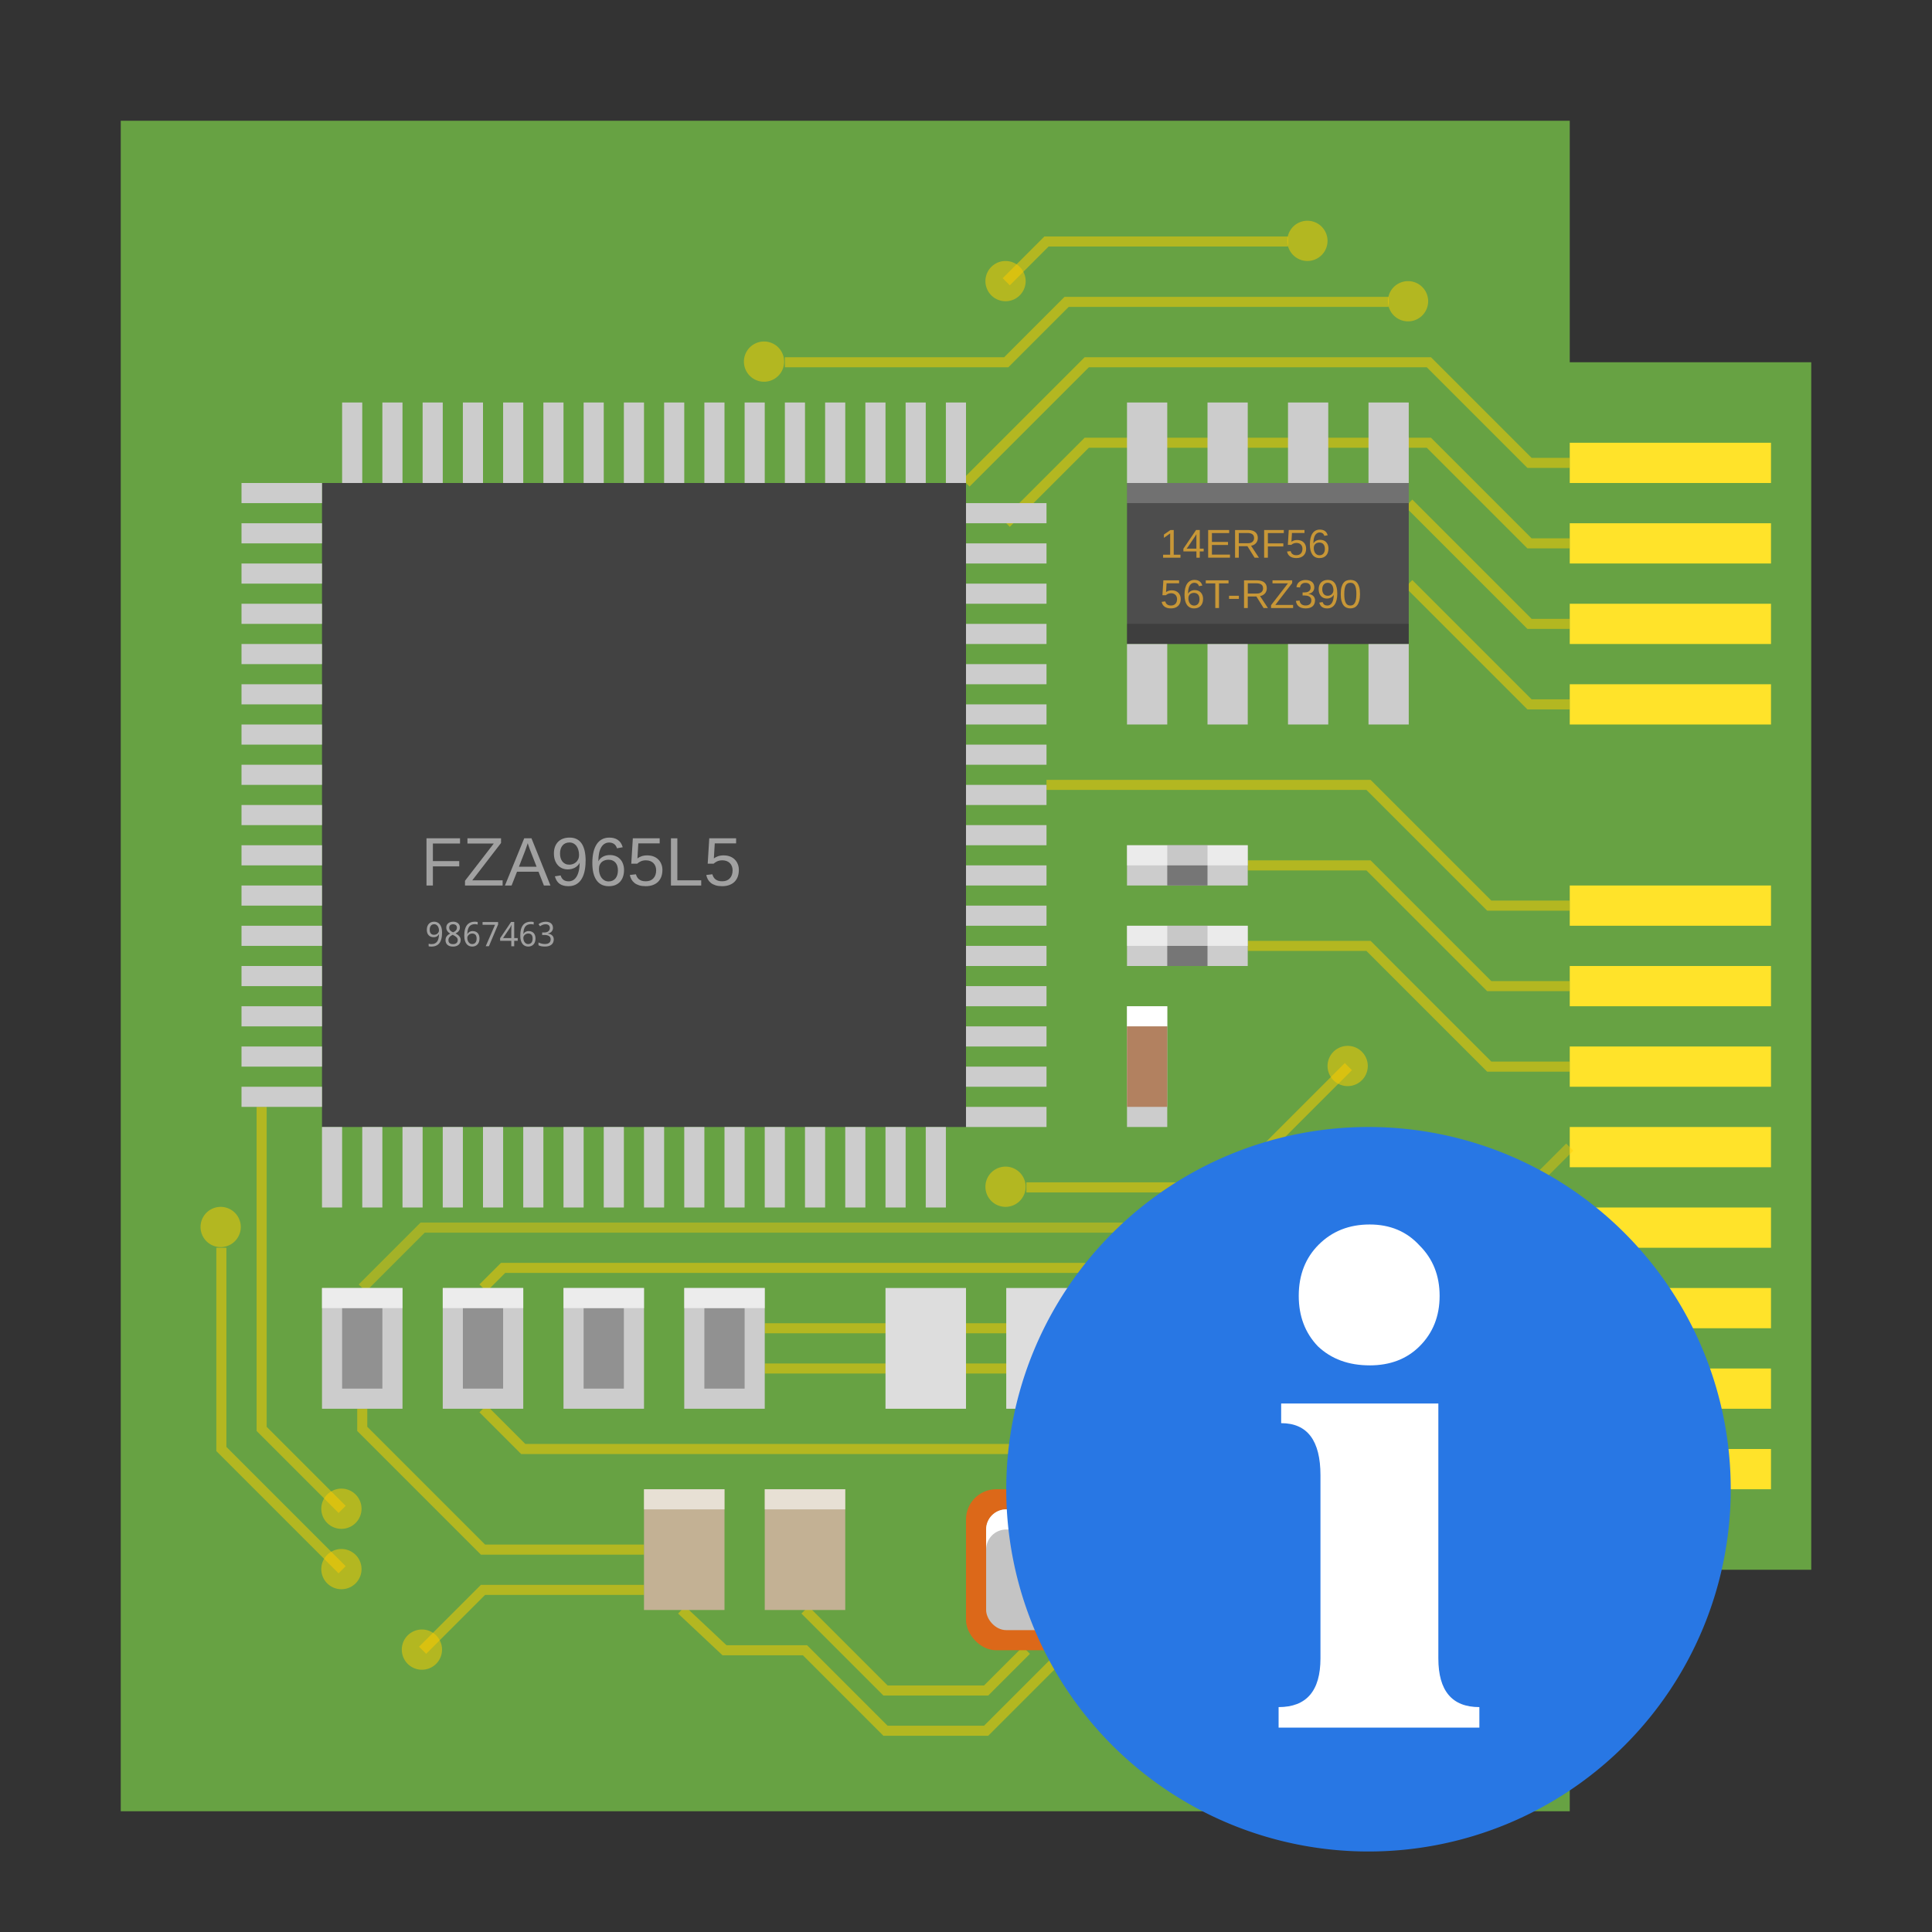 <svg width="96" version="1.0" xmlns="http://www.w3.org/2000/svg" height="96" xmlns:xlink="http://www.w3.org/1999/xlink">
<rect width="100%" height="100%" fill="#333333" stroke="none"/>
<g style="stroke:none" id="g20">
<g style="fill:#67a243" id="g22">
<rect width="72" x="18" y="18" rx="0" height="60" ry="0" id="rect3666"/>
<rect width="72" x="6" y="6" rx="0" height="84" ry="0" id="rect3670"/>
</g>
<g style="fill:#ffe32a;color:#000" id="g45">
<rect width="10" x="-88" y="72" height="2" id="rect3777" transform="scale(-1,1)"/>
<rect width="10" x="-88" y="68" height="2" id="rect3817" transform="scale(-1,1)"/>
<rect width="10" x="-88" y="64" height="2" id="rect3821" transform="scale(-1,1)"/>
<rect width="10" x="-88" y="60" height="2" id="rect3825" transform="scale(-1,1)"/>
<rect width="10" x="-88" y="56" height="2" id="rect3829" transform="scale(-1,1)"/>
<rect width="10" x="-88" y="52" height="2" id="rect3833" transform="scale(-1,1)"/>
<rect width="10" x="-88" y="48" height="2" id="rect3837" transform="scale(-1,1)"/>
<rect width="10" x="-88" y="44" height="2" id="rect3841" transform="scale(-1,1)"/>
<rect width="10" x="-88" y="34" height="2" id="rect3849" transform="scale(-1,1)"/>
<rect width="10" x="-88" y="30" height="2" id="rect3853" transform="scale(-1,1)"/>
<rect width="10" x="-88" y="26" height="2" id="rect3857" transform="scale(-1,1)"/>
<rect width="10" x="-88" y="22" height="2" id="rect3861" transform="scale(-1,1)"/>
</g>
</g>
<g style="fill:none;stroke:#fc0;stroke-width:.5" id="g60">
<path style="opacity:.4" id="path4662" d="m 18,64 3,-3 53,0 4,-4"/>
<path style="opacity:.5" id="path4664" d="m 78,61 -5,5 -35,0"/>
<path style="opacity:.5" id="path4666" d="m 38,68 35,0 3,-3 2,0"/>
<path style="opacity:.5" id="path4668" d="m 24,70 2,2 26,0 2,2"/>
<path style="opacity:.5" id="path4676" d="m 66,70 7,0 3,3 2,0"/>
<path style="opacity:.5" id="path4680" d="M 33.866,79.995 36,82 l 4,0 4,4 5,0 4,-4"/>
<path style="opacity:.5" id="path4682" d="m 40,80 4,4 5,0 2,-2"/>
<path style="opacity:.5" id="path4690" d="m 24,64 1,-1 46,0"/>
</g>
<path style="opacity:.5;fill:#fc0;stroke:none;color:#000;stroke-width:.602" id="path4692" d="m 73,63 a 1,1 0 0,1 -2,0 1,1 0 1,1 2,0 z "/>
<g style="fill:none;stroke:#fc0;stroke-width:.5" id="g71">
<path style="opacity:.5" id="path4694" d="m 78,23 -2,0 -5,-5 -17,0 -6,6"/>
<path style="opacity:.5" id="path4696" d="m 39,18 11,0 3,-3 16,0"/>
<path style="opacity:.5" id="path4700" d="m 50,26 4,-4 17,0 5,5 2,0"/>
<path style="opacity:.5" id="path4702" d="m 52,39 16,0 6,6 4,0"/>
<path style="opacity:.5" id="path4708" d="m 78,49 -4,0 -6,-6 -6,0"/>
<path style="opacity:.5" id="path4710" d="m 62,47 6,0 6,6 4,0"/>
<path style="opacity:.5" id="path4712" d="m 78,31 -2,0 -6,-6"/>
<path style="opacity:.5" id="path4716" d="m 78,35 -2,0 -6,-6"/>
<path style="opacity:.5" id="path4718" d="m 51,59 10,0 6,-6"/>
</g>
<g style="fill:#fc0;stroke:none;color:#000;stroke-width:.602" id="g82">
<path style="opacity:.5" id="path4720" d="m 71.806,63.061 a 0.903,0.903 0 1 1 -1.806,0 0.903,0.903 0 1 1 1.806,0 z" transform="matrix(1.107,0,0,1.107,-11.525,-16.84)"/>
<path style="opacity:.5" id="path4722" d="m 71.806,63.061 a 0.903,0.903 0 1 1 -1.806,0 0.903,0.903 0 1 1 1.806,0 z" transform="matrix(1.107,0,0,1.107,-28.525,-10.84)"/>
<path style="opacity:.5" id="path4724" d="m 71.806,63.061 a 0.903,0.903 0 1 1 -1.806,0 0.903,0.903 0 1 1 1.806,0 z" transform="matrix(1.107,0,0,1.107,-8.525,-54.84)"/>
<path style="opacity:.5" id="path4726" d="m 71.806,63.061 a 0.903,0.903 0 1 1 -1.806,0 0.903,0.903 0 1 1 1.806,0 z" transform="matrix(1.107,0,0,1.107,-40.525,-51.84)"/>
<path style="opacity:.5" id="path4728" d="m 71.806,63.061 a 0.903,0.903 0 1 1 -1.806,0 0.903,0.903 0 1 1 1.806,0 z" transform="matrix(1.107,0,0,1.107,-8.525,4.16)"/>
</g>
<g style="fill:none;stroke:#fc0;stroke-width:.5" id="g89">
<path style="opacity:.5" id="path4730" d="m 69,74 -3,0 -4,4 -2,0"/>
<path style="opacity:.5" id="path4732" d="m 32,79 -8,0 -3,3"/>
<path style="opacity:.5" id="path4736" d="m 32,77 -8,0 -6,-6 0,-1"/>
<path style="opacity:.5" id="path4738" d="m 13,55 0,16 4,4"/>
</g>
<g style="fill:#fc0;stroke:none;color:#000;stroke-width:.602" id="g95">
<path style="opacity:.5" id="path4744" d="m 71.806,63.061 a 0.903,0.903 0 1 1 -1.806,0 0.903,0.903 0 1 1 1.806,0 z" transform="matrix(1.107,0,0,1.107,-61.525,5.16)"/>
<path style="opacity:.5" id="path4746" d="m 71.806,63.061 a 0.903,0.903 0 1 1 -1.806,0 0.903,0.903 0 1 1 1.806,0 z" transform="matrix(1.107,0,0,1.107,-57.525,12.16)"/>
</g>
<path style="opacity:.5;fill:none;stroke:#fc0;stroke-width:.5" id="path4748" d="m 11,62 0,10 6,6"/>
<g style="fill:#fc0;stroke:none;color:#000;stroke-width:.602" id="g100">
<path style="opacity:.5" id="path4750" d="m 71.806,63.061 a 0.903,0.903 0 1 1 -1.806,0 0.903,0.903 0 1 1 1.806,0 z" transform="matrix(1.107,0,0,1.107,-61.525,8.16)"/>
<path style="opacity:.5" id="path4752" d="m 71.806,63.061 a 0.903,0.903 0 1 1 -1.806,0 0.903,0.903 0 1 1 1.806,0 z" transform="matrix(1.107,0,0,1.107,-67.525,-8.84)"/>
</g>
<path style="opacity:.5;fill:none;stroke:#fc0;stroke-width:.5" id="path4754" d="m 50,14 2,-2 12,0"/>
<g style="text-align:start;stroke:none;color:#000">
<g style="fill:#fc0;stroke-width:.602" id="g105">
<path style="opacity:.5" id="path4756" d="m 71.806,63.061 a 0.903,0.903 0 1 1 -1.806,0 0.903,0.903 0 1 1 1.806,0 z" transform="matrix(1.107,0,0,1.107,-13.525,-57.84)"/>
<path style="opacity:.5" id="path4758" d="m 71.806,63.061 a 0.903,0.903 0 1 1 -1.806,0 0.903,0.903 0 1 1 1.806,0 z" transform="matrix(1.107,0,0,1.107,-28.525,-55.84)"/>
</g>
<rect width="32" x="16" y="24" height="32" style="fill:#424242" id="rect3882"/>
<rect width="14" x="56" y="24" height="8" style="fill:#4d4d4d" id="rect3892"/>
<g style="fill:#ccc">
<rect width="4" x="16" y="64" height="6" id="rect3894"/>
<rect width="4" x="22" y="64" height="6" id="rect3896"/>
<rect width="4" x="28" y="64" height="6" id="rect3898"/>
<rect width="4" x="34" y="64" height="6" id="rect3900"/>
</g>
<rect width="4" x="44" y="64" height="6" style="fill:#ddd" id="rect3902"/>
<g style="fill:#c3b194" id="g91">
<rect width="4" x="32" y="74" height="6" id="rect3910"/>
<rect width="4" x="38" y="74" height="6" id="rect3912"/>
</g>
<rect width="2" x="56" y="50" height="6" style="fill:#ccc" id="rect3918"/>
<rect width="12" x="48" y="74" rx="1.5" ry="1.5" height="8" style="fill:#dc6819" id="rect3922"/>
<rect width="10" x="49" y="75" rx="1" ry="1" height="6" style="fill:#c4c4c4" id="rect3924"/>
<g style="fill:#ccc" id="g126">
<g id="g4352" transform="matrix(0.8,0,0,1,3.2,0)">
<rect width="5" x="11" y="54" height="1" id="rect4042"/>
<rect width="5" x="11" y="52" height="1" id="rect4046"/>
<rect width="5" x="11" y="50" height="1" id="rect4050"/>
<rect width="5" x="11" y="48" height="1" id="rect4054"/>
<rect width="5" x="11" y="46" height="1" id="rect4058"/>
<rect width="5" x="11" y="44" height="1" id="rect4062"/>
<rect width="5" x="11" y="42" height="1" id="rect4086"/>
<rect width="5" x="11" y="40" height="1" id="rect4088"/>
<rect width="5" x="11" y="38" height="1" id="rect4090"/>
<rect width="5" x="11" y="36" height="1" id="rect4092"/>
<rect width="5" x="11" y="34" height="1" id="rect4094"/>
<rect width="5" x="11" y="32" height="1" id="rect4096"/>
<rect width="5" x="11" y="30" height="1" id="rect4110"/>
<rect width="5" x="11" y="28" height="1" id="rect4112"/>
<rect width="5" x="11" y="26" height="1" id="rect4114"/>
<rect width="5" x="11" y="24" height="1" id="rect4116"/>
</g>
<g id="g4166" transform="matrix(0,0.8,-1,0,72,11.2)">
<rect width="5" x="11" y="54" height="1" id="rect4134"/>
<rect width="5" x="11" y="52" height="1" id="rect4136"/>
<rect width="5" x="11" y="50" height="1" id="rect4138"/>
<rect width="5" x="11" y="48" height="1" id="rect4140"/>
<rect width="5" x="11" y="46" height="1" id="rect4142"/>
<rect width="5" x="11" y="44" height="1" id="rect4144"/>
<rect width="5" x="11" y="42" height="1" id="rect4146"/>
<rect width="5" x="11" y="40" height="1" id="rect4148"/>
<rect width="5" x="11" y="38" height="1" id="rect4150"/>
<rect width="5" x="11" y="36" height="1" id="rect4152"/>
<rect width="5" x="11" y="34" height="1" id="rect4154"/>
<rect width="5" x="11" y="32" height="1" id="rect4156"/>
<rect width="5" x="11" y="30" height="1" id="rect4158"/>
<rect width="5" x="11" y="28" height="1" id="rect4160"/>
<rect width="5" x="11" y="26" height="1" id="rect4162"/>
<rect width="5" x="11" y="24" height="1" id="rect4164"/>
</g>
<g id="g4216" transform="matrix(-0.8,0,0,-1,60.8,80)">
<rect width="5" x="11" y="54" height="1" id="rect4218"/>
<rect width="5" x="11" y="52" height="1" id="rect4220"/>
<rect width="5" x="11" y="50" height="1" id="rect4222"/>
<rect width="5" x="11" y="48" height="1" id="rect4224"/>
<rect width="5" x="11" y="46" height="1" id="rect4226"/>
<rect width="5" x="11" y="44" height="1" id="rect4228"/>
<rect width="5" x="11" y="42" height="1" id="rect4230"/>
<rect width="5" x="11" y="40" height="1" id="rect4232"/>
<rect width="5" x="11" y="38" height="1" id="rect4234"/>
<rect width="5" x="11" y="36" height="1" id="rect4236"/>
<rect width="5" x="11" y="34" height="1" id="rect4238"/>
<rect width="5" x="11" y="32" height="1" id="rect4240"/>
<rect width="5" x="11" y="30" height="1" id="rect4242"/>
<rect width="5" x="11" y="28" height="1" id="rect4244"/>
<rect width="5" x="11" y="26" height="1" id="rect4246"/>
<rect width="5" x="11" y="24" height="1" id="rect4248"/>
</g>
<g id="g4282" transform="matrix(0,-0.8,1,0,-8,68.8)">
<rect width="5" x="11" y="54" height="1" id="rect4284"/>
<rect width="5" x="11" y="52" height="1" id="rect4286"/>
<rect width="5" x="11" y="50" height="1" id="rect4288"/>
<rect width="5" x="11" y="48" height="1" id="rect4290"/>
<rect width="5" x="11" y="46" height="1" id="rect4292"/>
<rect width="5" x="11" y="44" height="1" id="rect4294"/>
<rect width="5" x="11" y="42" height="1" id="rect4296"/>
<rect width="5" x="11" y="40" height="1" id="rect4298"/>
<rect width="5" x="11" y="38" height="1" id="rect4300"/>
<rect width="5" x="11" y="36" height="1" id="rect4302"/>
<rect width="5" x="11" y="34" height="1" id="rect4304"/>
<rect width="5" x="11" y="32" height="1" id="rect4306"/>
<rect width="5" x="11" y="30" height="1" id="rect4308"/>
<rect width="5" x="11" y="28" height="1" id="rect4310"/>
<rect width="5" x="11" y="26" height="1" id="rect4312"/>
<rect width="5" x="11" y="24" height="1" id="rect4314"/>
</g>
<rect width="4" x="20" y="-58" height="2" id="rect4348" transform="matrix(0,1,-1,0,0,0)"/>
<rect width="4" x="20" y="-62" height="2" id="rect4402" transform="matrix(0,1,-1,0,0,0)"/>
<rect width="4" x="20" y="-66" height="2" id="rect4406" transform="matrix(0,1,-1,0,0,0)"/>
<rect width="4" x="20" y="-70" height="2" id="rect4423" transform="matrix(0,1,-1,0,0,0)"/>
<rect width="4" x="-36" y="-58" height="2" id="rect4427" transform="matrix(0,-1,-1,0,0,0)"/>
<rect width="4" x="-36" y="-62" height="2" id="rect4429" transform="matrix(0,-1,-1,0,0,0)"/>
<rect width="4" x="-36" y="-66" height="2" id="rect4431" transform="matrix(0,-1,-1,0,0,0)"/>
<rect width="4" x="-36" y="-70" height="2" id="rect4433" transform="matrix(0,-1,-1,0,0,0)"/>
</g>
<path style="opacity:.2;fill:#fff" id="rect4451" d="m 56,24 0,1 14,0 0,-1 -14,0 z"/>
<path style="opacity:.2" id="path4460" d="m 56,31 0,1 14,0 0,-1 -14,0 z"/>
<g id="g206">
<g style="font-family:'Liberation Sans';fill:#c89737;line-height:125%;font-size:2px" id="text4462" transform="translate(-0.358,-0.288)">
<path id="path4469" d="m 58.152,28 0,-.149 .351,0 0,-1.059 -.31,.222 0,-.166 .325,-.224 .162,0 0,1.227 .335,0 0,.149 -.862,0"/>
<path id="path4471" d="m 59.974,27.689 0,.311 -.166,0 0,-.311 -.648,0 0,-.137 .63,-.928 .185,0 0,.926 .193,0 0,.139 -.193,0 m -.166,-.866 c -0.001,0.003 -0.005,0.01 -0.01,0.02 -0.005,0.009 -0.011,0.02 -0.018,0.031 -0.006,0.012 -0.013,0.024 -0.021,0.036 -0.006,0.012 -0.012,0.021 -0.018,0.029 l -.352,.519 c -0.003,0.005 -0.008,0.012 -0.015,0.021 -0.006,0.009 -0.012,0.017 -0.019,0.026 -0.006,0.009 -0.013,0.017 -0.02,0.025 -0.006,0.009 -0.012,0.015 -0.016,0.02 h 0.486 v -0.728"/>
<path id="path4473" d="m 60.391,28 0,-1.376 1.044,0 0,.152 -.857,0 0,.441 .799,0 0,.15 -.799,0 0,.479 .897,0 0,.152 -1.084,0"/>
<path id="path4475" d="m 62.699,28 -.357,-.571 -.429,0 0,.571 -.186,0 0,-1.376 .647,0 c 0.078,2e-06 0.147,0.009 0.207,0.027 0.061,0.018 0.111,0.043 0.152,0.077 0.041,0.034 0.072,0.075 0.094,0.124 0.021,0.049 0.032,0.104 0.032,0.165 -1e-06,0.044 -0.006,0.087 -0.02,0.129 -0.012,0.042 -0.032,0.081 -0.06,0.116 -0.027,0.035 -0.062,0.065 -0.104,0.091 -0.042,0.025 -0.093,0.043 -0.152,0.054 l .391,.593 h -0.215 m -.027,-.981 c -1e-06,-0.042 -0.007,-0.078 -0.021,-0.108 -0.014,-0.031 -0.035,-0.056 -0.062,-0.076 -0.027,-0.021 -0.061,-0.036 -0.1,-0.046 -0.039,-0.01 -0.083,-0.016 -0.133,-0.016 h -0.442 v 0.508 h 0.45 c 0.053,1e-06 0.1,-0.006 0.139,-0.02 0.039,-0.014 0.071,-0.032 0.096,-0.056 0.025,-0.023 0.044,-0.051 0.056,-0.083 0.012,-0.032 0.019,-0.066 0.019,-0.104"/>
<path id="path4477" d="m 63.358,26.776 0,.512 .768,0 0,.154 -.768,0 0,.558 -.186,0 0,-1.376 .978,0 0,.152 -.791,0"/>
<path id="path4479" d="m 65.259,27.552 c -1e-06,0.069 -0.01,0.132 -0.031,0.189 -0.021,0.057 -0.052,0.107 -0.093,0.148 -0.041,0.041 -0.092,0.073 -0.153,0.096 -0.061,0.023 -0.131,0.034 -0.211,0.034 -0.072,0 -0.135,-0.009 -0.189,-0.025 -0.053,-0.017 -0.099,-0.04 -0.136,-0.069 -0.037,-0.03 -0.067,-0.065 -0.089,-0.104 -0.021,-0.04 -0.037,-0.082 -0.046,-0.128 l .178,-.021 c 0.007,0.026 0.017,0.051 0.03,0.076 0.013,0.024 0.031,0.046 0.053,0.065 0.023,0.019 0.05,0.034 0.083,0.046 0.033,0.011 0.073,0.017 0.12,0.017 0.046,0 0.087,-0.007 0.124,-0.021 0.037,-0.014 0.069,-0.035 0.095,-0.062 0.027,-0.027 0.047,-0.061 0.062,-0.101 0.014,-0.04 0.021,-0.085 0.021,-0.137 -1e-06,-0.042 -0.007,-0.081 -0.021,-0.116 -0.014,-0.036 -0.033,-0.066 -0.059,-0.092 -0.025,-0.026 -0.057,-0.046 -0.094,-0.061 -0.036,-0.014 -0.078,-0.021 -0.125,-0.021 -0.029,1e-06 -0.056,0.003 -0.081,0.008 -0.025,0.005 -0.048,0.012 -0.069,0.021 -0.021,0.009 -0.04,0.02 -0.058,0.032 -0.017,0.012 -0.033,0.024 -0.048,0.037 h -0.172 l .046,-.74 h 0.782 v 0.149 h -0.622 l -.026,.436 c 0.031,-0.024 0.07,-0.045 0.117,-0.062 0.047,-0.018 0.103,-0.026 0.167,-0.026 0.068,1e-06 0.13,0.01 0.185,0.031 0.055,0.021 0.101,0.05 0.14,0.089 0.038,0.038 0.068,0.083 0.089,0.136 0.021,0.053 0.031,0.111 0.031,0.174"/>
<path id="path4481" d="m 66.368,27.55 c -1e-06,0.069 -0.01,0.132 -0.029,0.19 -0.019,0.057 -0.047,0.107 -0.085,0.148 -0.037,0.041 -0.083,0.073 -0.139,0.097 -0.055,0.023 -0.119,0.034 -0.191,0.034 -0.08,0 -0.15,-0.015 -0.21,-0.046 -0.06,-0.031 -0.11,-0.075 -0.149,-0.132 -0.04,-0.058 -0.07,-0.129 -0.09,-0.212 -0.02,-0.084 -0.029,-0.179 -0.029,-0.286 0,-0.122 0.011,-0.23 0.033,-0.322 0.023,-0.092 0.055,-0.17 0.098,-0.231 0.042,-0.062 0.094,-0.108 0.154,-0.14 0.061,-0.031 0.13,-0.047 0.207,-0.047 0.047,1e-06 0.091,0.005 0.132,0.015 0.041,0.01 0.078,0.026 0.111,0.048 0.034,0.021 0.063,0.05 0.089,0.086 0.025,0.036 0.046,0.08 0.061,0.132 l -.168,.03 c -0.018,-0.059 -0.048,-0.102 -0.088,-0.128 -0.04,-0.027 -0.086,-0.04 -0.139,-0.04 -0.048,1e-06 -0.092,0.011 -0.131,0.034 -0.039,0.023 -0.072,0.057 -0.1,0.103 -0.027,0.045 -0.049,0.102 -0.063,0.17 -0.014,0.068 -0.021,0.148 -0.021,0.239 0.032,-0.059 0.077,-0.104 0.135,-0.135 0.058,-0.031 0.124,-0.047 0.199,-0.047 0.062,0 0.119,0.01 0.17,0.03 0.051,0.02 0.094,0.049 0.13,0.088 0.036,0.038 0.064,0.084 0.084,0.139 0.02,0.054 0.03,0.115 0.03,0.183 m -.179,.008 c -1e-06,-0.048 -0.006,-0.09 -0.018,-0.129 -0.012,-0.038 -0.029,-0.071 -0.053,-0.098 -0.023,-0.027 -0.052,-0.048 -0.087,-0.062 -0.035,-0.015 -0.075,-0.022 -0.12,-0.022 -0.032,1e-06 -0.064,0.005 -0.097,0.015 -0.033,0.009 -0.062,0.024 -0.089,0.046 -0.026,0.021 -0.048,0.049 -0.064,0.083 -0.016,0.035 -0.024,0.076 -0.024,0.126 0,0.051 0.006,0.098 0.02,0.143 0.013,0.044 0.032,0.082 0.056,0.114 0.025,0.033 0.054,0.058 0.089,0.077 0.035,0.019 0.073,0.028 0.116,0.028 0.042,0 0.08,-0.007 0.113,-0.021 0.034,-0.015 0.062,-0.036 0.086,-0.063 0.023,-0.028 0.041,-0.062 0.054,-0.102 0.012,-0.04 0.019,-0.084 0.019,-0.134"/>
<path id="path4483" d="m 59.028,30.052 c -1e-06,0.069 -0.01,0.132 -0.031,0.189 -0.021,0.057 -0.052,0.107 -0.093,0.148 -0.041,0.041 -0.092,0.073 -0.153,0.096 -0.061,0.023 -0.131,0.034 -0.211,0.034 -0.072,0 -0.135,-0.009 -0.189,-0.025 -0.053,-0.017 -0.099,-0.04 -0.136,-0.069 -0.037,-0.03 -0.067,-0.065 -0.089,-0.104 -0.021,-0.04 -0.037,-0.082 -0.046,-0.128 l .178,-.021 c 0.007,0.026 0.017,0.051 0.03,0.076 0.013,0.024 0.031,0.046 0.053,0.065 0.023,0.019 0.05,0.034 0.083,0.046 0.033,0.011 0.073,0.017 0.12,0.017 0.046,0 0.087,-0.007 0.124,-0.021 0.037,-0.014 0.069,-0.035 0.095,-0.062 0.027,-0.027 0.047,-0.061 0.062,-0.101 0.014,-0.04 0.021,-0.085 0.021,-0.137 -1e-06,-0.042 -0.007,-0.081 -0.021,-0.116 -0.014,-0.036 -0.033,-0.066 -0.059,-0.092 -0.025,-0.026 -0.057,-0.046 -0.094,-0.061 -0.036,-0.014 -0.078,-0.021 -0.125,-0.021 -0.029,1e-06 -0.056,0.003 -0.081,0.008 -0.025,0.005 -0.048,0.012 -0.069,0.021 -0.021,0.009 -0.04,0.02 -0.058,0.032 -0.017,0.012 -0.033,0.024 -0.048,0.037 h -0.172 l .046,-.74 h 0.782 v 0.149 h -0.622 l -.026,.436 c 0.031,-0.024 0.07,-0.045 0.117,-0.062 0.047,-0.018 0.103,-0.026 0.167,-0.026 0.068,1e-06 0.13,0.01 0.185,0.031 0.055,0.021 0.101,0.05 0.14,0.089 0.038,0.038 0.068,0.083 0.089,0.136 0.021,0.053 0.031,0.111 0.031,0.174"/>
<path id="path4485" d="m 60.138,30.05 c -1e-06,0.069 -0.01,0.132 -0.029,0.19 -0.019,0.057 -0.047,0.107 -0.085,0.148 -0.037,0.041 -0.083,0.073 -0.139,0.097 -0.055,0.023 -0.119,0.034 -0.191,0.034 -0.08,0 -0.15,-0.015 -0.21,-0.046 -0.06,-0.031 -0.11,-0.075 -0.149,-0.132 -0.04,-0.058 -0.07,-0.129 -0.09,-0.212 -0.02,-0.084 -0.029,-0.179 -0.029,-0.286 0,-0.122 0.011,-0.23 0.033,-0.322 0.023,-0.092 0.055,-0.17 0.098,-0.231 0.042,-0.062 0.094,-0.108 0.154,-0.14 0.061,-0.031 0.13,-0.047 0.207,-0.047 0.047,1e-06 0.091,0.005 0.132,0.015 0.041,0.01 0.078,0.026 0.111,0.048 0.034,0.021 0.063,0.05 0.089,0.086 0.025,0.036 0.046,0.08 0.061,0.132 l -.168,.03 c -0.018,-0.059 -0.048,-0.102 -0.088,-0.128 -0.04,-0.027 -0.086,-0.04 -0.139,-0.04 -0.048,1e-06 -0.092,0.011 -0.131,0.034 -0.039,0.023 -0.072,0.057 -0.1,0.103 -0.027,0.045 -0.049,0.102 -0.063,0.17 -0.014,0.068 -0.021,0.148 -0.021,0.239 0.032,-0.059 0.077,-0.104 0.135,-0.135 0.058,-0.031 0.124,-0.047 0.199,-0.047 0.062,0 0.119,0.01 0.17,0.03 0.051,0.02 0.094,0.049 0.13,0.088 0.036,0.038 0.064,0.084 0.084,0.139 0.02,0.054 0.03,0.115 0.03,0.183 m -.179,.008 c 0,-0.048 -0.006,-0.09 -0.018,-0.129 -0.012,-0.038 -0.029,-0.071 -0.053,-0.098 -0.023,-0.027 -0.052,-0.048 -0.087,-0.062 -0.035,-0.015 -0.075,-0.022 -0.12,-0.022 -0.032,1e-06 -0.064,0.005 -0.097,0.015 -0.033,0.009 -0.062,0.024 -0.089,0.046 -0.026,0.021 -0.048,0.049 -0.064,0.083 -0.016,0.035 -0.024,0.076 -0.024,0.126 -1e-06,0.051 0.006,0.098 0.02,0.143 0.013,0.044 0.032,0.082 0.056,0.114 0.025,0.033 0.054,0.058 0.089,0.077 0.035,0.019 0.073,0.028 0.116,0.028 0.042,0 0.08,-0.007 0.113,-0.021 0.034,-0.015 0.062,-0.036 0.086,-0.063 0.023,-0.028 0.041,-0.062 0.054,-0.102 0.012,-0.04 0.019,-0.084 0.019,-0.134"/>
<path id="path4487" d="m 60.93,29.276 0,1.224 -.185,0 0,-1.224 -.473,0 0,-.152 1.131,0 0,.152 -.473,0"/>
<path id="path4489" d="m 61.429,30.047 0,-.156 .488,0 0,.156 -.488,0"/>
<path id="path4491" d="m 63.145,30.5 -.357,-.571 -.429,0 0,.571 -.186,0 0,-1.376 .647,0 c 0.078,2e-06 0.147,0.009 0.207,0.027 0.061,0.018 0.111,0.043 0.152,0.077 0.041,0.034 0.072,0.075 0.094,0.124 0.021,0.049 0.032,0.104 0.032,0.165 -1e-06,0.044 -0.006,0.087 -0.02,0.129 -0.012,0.042 -0.032,0.081 -0.06,0.116 -0.027,0.035 -0.062,0.065 -0.104,0.091 -0.042,0.025 -0.093,0.043 -0.152,0.054 l .391,.593 h -0.215 m -.027,-.981 c -1e-06,-0.042 -0.007,-0.078 -0.021,-0.108 -0.014,-0.031 -0.035,-0.056 -0.062,-0.076 -0.027,-0.021 -0.061,-0.036 -0.1,-0.046 -0.039,-0.01 -0.083,-0.016 -0.133,-0.016 h -0.442 v 0.508 h 0.45 c 0.053,1e-06 0.1,-0.006 0.139,-0.02 0.039,-0.014 0.071,-0.032 0.096,-0.056 0.025,-0.023 0.044,-0.051 0.056,-0.083 0.012,-0.032 0.019,-0.066 0.019,-0.104"/>
<path id="path4493" d="m 64.612,30.5 -1.096,0 0,-.14 .838,-1.084 -.767,0 0,-.152 .979,0 0,.136 -.838,1.088 .884,0 0,.152"/>
<path id="path4495" d="m 65.7,30.12 c -1e-06,0.063 -0.01,0.119 -0.031,0.169 -0.02,0.049 -0.05,0.091 -0.09,0.126 -0.039,0.034 -0.088,0.06 -0.146,0.078 -0.058,0.018 -0.124,0.026 -0.199,0.026 -0.085,0 -0.157,-0.01 -0.216,-0.031 -0.058,-0.021 -0.106,-0.049 -0.144,-0.084 -0.038,-0.035 -0.066,-0.075 -0.085,-0.119 -0.019,-0.045 -0.031,-0.091 -0.037,-0.139 l .182,-.017 c 0.005,0.036 0.015,0.07 0.028,0.1 0.014,0.03 0.034,0.056 0.058,0.077 0.024,0.021 0.054,0.038 0.089,0.05 0.035,0.012 0.077,0.018 0.125,0.018 0.089,1e-06 0.158,-0.022 0.208,-0.065 0.051,-0.044 0.076,-0.108 0.076,-0.194 -1e-06,-0.051 -0.011,-0.091 -0.034,-0.122 -0.022,-0.031 -0.05,-0.055 -0.084,-0.072 -0.033,-0.018 -0.07,-0.029 -0.109,-0.035 -0.039,-0.006 -0.075,-0.009 -0.108,-0.009 h -0.1 v -0.152 h 0.096 c 0.033,1e-06 0.068,-0.003 0.104,-0.01 0.036,-0.007 0.068,-0.02 0.098,-0.037 0.03,-0.018 0.054,-0.043 0.073,-0.073 0.02,-0.031 0.029,-0.07 0.029,-0.117 0,-0.074 -0.022,-0.132 -0.065,-0.174 -0.043,-0.043 -0.107,-0.064 -0.192,-0.064 -0.077,1e-06 -0.14,0.02 -0.188,0.06 -0.048,0.04 -0.075,0.096 -0.083,0.168 l -.177,-.014 c 0.007,-0.061 0.024,-0.113 0.05,-0.158 0.026,-0.045 0.059,-0.082 0.099,-0.111 0.04,-0.03 0.086,-0.052 0.138,-0.066 0.051,-0.015 0.106,-0.022 0.164,-0.022 0.077,1e-06 0.143,0.01 0.198,0.029 0.055,0.019 0.101,0.045 0.136,0.078 0.035,0.033 0.061,0.071 0.077,0.115 0.017,0.044 0.025,0.091 0.025,0.142 -1e-06,0.04 -0.005,0.078 -0.017,0.113 -0.011,0.035 -0.028,0.067 -0.052,0.095 -0.023,0.028 -0.053,0.052 -0.09,0.072 -0.036,0.02 -0.079,0.035 -0.13,0.046 v 0.004 c 0.055,0.006 0.104,0.019 0.145,0.038 0.041,0.019 0.075,0.043 0.102,0.071 0.027,0.029 0.047,0.061 0.06,0.098 0.014,0.036 0.021,0.075 0.021,0.115"/>
<path id="path4497" d="m 66.807,29.784 c -1e-06,0.122 -0.012,0.23 -0.035,0.322 -0.023,0.092 -0.056,0.168 -0.099,0.229 -0.043,0.061 -0.095,0.107 -0.157,0.138 -0.061,0.031 -0.13,0.046 -0.207,0.046 -0.053,0 -0.1,-0.005 -0.143,-0.017 -0.042,-0.01 -0.08,-0.027 -0.113,-0.05 -0.033,-0.023 -0.062,-0.052 -0.085,-0.089 -0.023,-0.036 -0.042,-0.08 -0.057,-0.132 l .168,-.026 c 0.018,0.059 0.047,0.103 0.085,0.131 0.039,0.027 0.088,0.041 0.147,0.041 0.048,0 0.091,-0.011 0.13,-0.033 0.04,-0.023 0.073,-0.057 0.101,-0.102 0.028,-0.045 0.05,-0.101 0.065,-0.169 0.016,-0.068 0.024,-0.147 0.025,-0.238 -0.014,0.031 -0.033,0.058 -0.057,0.082 -0.023,0.024 -0.05,0.045 -0.081,0.062 -0.03,0.016 -0.062,0.029 -0.098,0.038 -0.035,0.009 -0.071,0.013 -0.106,0.013 -0.062,1e-06 -0.119,-0.011 -0.17,-0.033 -0.05,-0.023 -0.093,-0.054 -0.128,-0.095 -0.035,-0.04 -0.062,-0.089 -0.082,-0.146 -0.019,-0.057 -0.028,-0.121 -0.028,-0.19 0,-0.071 0.01,-0.135 0.03,-0.192 0.021,-0.057 0.051,-0.106 0.09,-0.146 0.039,-0.04 0.087,-0.071 0.144,-0.093 0.057,-0.021 0.122,-0.032 0.194,-0.032 0.153,1e-06 0.269,0.057 0.348,0.17 0.079,0.113 0.118,0.284 0.118,0.511 m -.191,-.17 c 0,-0.051 -0.006,-0.099 -0.019,-0.144 -0.012,-0.045 -0.03,-0.084 -0.054,-0.117 -0.023,-0.033 -0.053,-0.059 -0.088,-0.078 -0.035,-0.02 -0.075,-0.029 -0.12,-0.029 -0.042,1e-06 -0.08,0.007 -0.114,0.022 -0.034,0.015 -0.062,0.036 -0.086,0.064 -0.023,0.027 -0.042,0.061 -0.055,0.101 -0.012,0.04 -0.019,0.084 -0.019,0.133 0,0.046 0.005,0.089 0.017,0.129 0.012,0.04 0.029,0.074 0.052,0.104 0.023,0.029 0.051,0.051 0.085,0.068 0.034,0.016 0.073,0.024 0.118,0.024 0.033,0 0.065,-0.005 0.099,-0.017 0.034,-0.011 0.064,-0.028 0.091,-0.051 0.027,-0.023 0.049,-0.051 0.066,-0.086 0.018,-0.035 0.026,-0.076 0.026,-0.124"/>
<path id="path4499" d="m 67.936,29.811 c -10e-7,0.132 -0.013,0.243 -0.038,0.334 -0.025,0.09 -0.059,0.163 -0.103,0.219 -0.043,0.055 -0.094,0.095 -0.152,0.119 -0.059,0.024 -0.121,0.036 -0.188,0.036 -0.067,0 -0.13,-0.012 -0.188,-0.036 -0.058,-0.024 -0.108,-0.064 -0.151,-0.119 -0.042,-0.055 -0.076,-0.128 -0.101,-0.218 -0.024,-0.09 -0.036,-0.202 -0.036,-0.335 0,-0.139 0.012,-0.253 0.036,-0.344 0.025,-0.091 0.059,-0.164 0.102,-0.218 0.043,-0.054 0.094,-0.092 0.152,-0.113 0.059,-0.022 0.122,-0.033 0.191,-0.033 0.066,1e-6 0.127,0.011 0.185,0.033 0.058,0.021 0.108,0.059 0.151,0.113 0.043,0.054 0.077,0.127 0.102,0.218 0.025,0.09 0.037,0.205 0.037,0.344 m -0.179,0 c 0,-0.109 -0.006,-0.2 -0.02,-0.272 -0.013,-0.073 -0.032,-0.131 -0.058,-0.174 -0.025,-0.044 -0.057,-0.074 -0.094,-0.092 -0.036,-0.018 -0.078,-0.027 -0.125,-0.027 -0.049,1e-6 -0.093,0.009 -0.131,0.027 -0.038,0.018 -0.07,0.049 -0.096,0.093 -0.025,0.043 -0.045,0.101 -0.058,0.174 -0.013,0.072 -0.02,0.163 -0.02,0.271 0,0.105 0.006,0.194 0.02,0.267 0.014,0.072 0.033,0.131 0.059,0.175 0.026,0.044 0.058,0.075 0.095,0.095 0.037,0.019 0.079,0.028 0.127,0.028 0.046,0 0.088,-0.009 0.125,-0.028 0.037,-0.02 0.068,-0.051 0.094,-0.095 0.026,-0.044 0.046,-0.103 0.06,-0.175 0.014,-0.072 0.021,-0.161 0.021,-0.267"/>
</g>
<g style="fill:#fff" id="g225">
<g style="line-height:125%" id="g227">
<g style="opacity:.5;font-family:'Liberation Sans';font-size:3.412px" id="text4501" transform="translate(0,4)">
<path id="path4510" d="m 21.51,37.914 0,.873 1.309,0 0,.263 -1.309,0 0,.951 -.318,0 0,-2.347 1.667,0 0,.26 -1.349,0"/>
<path id="path4512" d="m 24.975,40.002 -1.869,0 0,-.238 1.429,-1.849 -1.308,0 0,-.26 1.669,0 0,.232 -1.429,1.856 1.508,0 0,.26"/>
<path id="path4514" d="m 27.027,40.002 -.268,-.686 -1.069,0 -.27,.686 -.33,0 .958,-2.347 .361,0 .943,2.347 -.325,0 m -.665,-1.709 c -0.018,-0.044 -0.035,-0.089 -0.052,-0.135 -0.016,-0.046 -0.029,-0.087 -0.042,-0.123 -0.012,-0.038 -0.023,-0.069 -0.032,-0.093 -0.008,-0.026 -0.012,-0.041 -0.013,-0.047 -0.002,0.006 -0.007,0.021 -0.015,0.047 -0.008,0.026 -0.018,0.057 -0.032,0.095 -0.012,0.038 -0.027,0.079 -0.043,0.125 -0.016,0.046 -0.032,0.091 -0.048,0.135 l -.3,.771 h 0.878 l -.301,-.775"/>
<path id="path4516" d="m 29.098,38.78 c -2e-6,0.209 -0.02,0.392 -0.06,0.55 -0.039,0.157 -0.095,0.287 -0.168,0.391 -0.073,0.104 -0.163,0.183 -0.268,0.235 -0.104,0.052 -0.222,0.078 -0.353,0.078 -0.09,0 -0.171,-0.009 -0.243,-0.028 -0.072,-0.018 -0.137,-0.046 -0.193,-0.085 -0.057,-0.039 -0.105,-0.089 -0.145,-0.152 -0.04,-0.062 -0.072,-0.137 -0.097,-0.225 l 0.286,-0.045 c 0.031,0.101 0.079,0.175 0.145,0.223 0.067,0.047 0.15,0.07 0.252,0.07 0.081,0 0.155,-0.019 0.222,-0.057 0.068,-0.039 0.125,-0.097 0.172,-0.173 0.048,-0.077 0.085,-0.173 0.112,-0.288 0.027,-0.116 0.041,-0.251 0.043,-0.406 -0.023,0.052 -0.056,0.099 -0.097,0.14 -0.04,0.041 -0.086,0.076 -0.138,0.105 -0.051,0.028 -0.107,0.049 -0.167,0.065 -0.06,0.014 -0.12,0.022 -0.182,0.022 -0.107,1e-6 -0.203,-0.019 -0.29,-0.057 -0.086,-0.039 -0.158,-0.093 -0.218,-0.162 -0.06,-0.069 -0.107,-0.152 -0.14,-0.248 -0.032,-0.098 -0.048,-0.206 -0.048,-0.325 0,-0.121 0.017,-0.23 0.052,-0.328 0.036,-0.098 0.087,-0.18 0.153,-0.248 0.067,-0.069 0.148,-0.122 0.245,-0.158 0.098,-0.037 0.208,-0.055 0.332,-0.055 0.261,3e-6 0.459,0.097 0.593,0.29 0.134,0.193 0.202,0.484 0.202,0.871 m -0.327,-0.29 c -1e-6,-0.087 -0.011,-0.168 -0.032,-0.245 -0.02,-0.077 -0.051,-0.143 -0.092,-0.2 -0.04,-0.057 -0.09,-0.101 -0.15,-0.133 -0.059,-0.033 -0.127,-0.05 -0.205,-0.05 -0.072,2e-6 -0.137,0.013 -0.195,0.038 -0.058,0.026 -0.107,0.062 -0.147,0.11 -0.04,0.047 -0.071,0.104 -0.093,0.172 -0.021,0.068 -0.032,0.143 -0.032,0.227 0,0.079 0.009,0.152 0.028,0.22 0.02,0.068 0.049,0.127 0.088,0.177 0.039,0.049 0.087,0.088 0.145,0.117 0.058,0.028 0.125,0.042 0.202,0.042 0.056,2e-6 0.112,-0.009 0.168,-0.028 0.058,-0.019 0.109,-0.048 0.155,-0.087 0.047,-0.039 0.084,-0.088 0.113,-0.147 0.03,-0.06 0.045,-0.13 0.045,-0.212"/>
<path id="path4518" d="m 31.008,39.234 c -1e-6,0.118 -0.017,0.226 -0.05,0.325 -0.032,0.098 -0.081,0.182 -0.145,0.253 -0.063,0.07 -0.142,0.125 -0.237,0.165 -0.094,0.039 -0.203,0.058 -0.327,0.058 -0.137,0 -0.256,-0.026 -0.358,-0.078 -0.102,-0.052 -0.187,-0.127 -0.255,-0.225 -0.068,-0.099 -0.119,-0.219 -0.153,-0.361 -0.033,-0.143 -0.05,-0.306 -0.05,-0.488 0,-0.209 0.019,-0.392 0.057,-0.55 0.039,-0.158 0.094,-0.289 0.167,-0.395 0.072,-0.106 0.16,-0.185 0.263,-0.238 0.104,-0.053 0.222,-0.08 0.353,-0.08 0.08,3e-6 0.155,0.008 0.225,0.025 0.07,0.017 0.133,0.044 0.19,0.082 0.058,0.037 0.108,0.086 0.152,0.147 0.043,0.061 0.078,0.136 0.103,0.225 l -0.286,0.052 c -0.031,-0.101 -0.081,-0.174 -0.15,-0.218 -0.068,-0.046 -0.147,-0.068 -0.237,-0.068 -0.082,2e-6 -0.157,0.019 -0.223,0.058 -0.067,0.039 -0.123,0.097 -0.17,0.175 -0.047,0.077 -0.083,0.173 -0.108,0.29 -0.024,0.117 -0.037,0.253 -0.037,0.408 0.054,-0.101 0.131,-0.178 0.23,-0.23 0.099,-0.053 0.212,-0.08 0.34,-0.08 0.107,1e-6 0.203,0.017 0.29,0.052 0.087,0.034 0.16,0.084 0.222,0.15 0.062,0.064 0.11,0.143 0.143,0.237 0.034,0.092 0.052,0.196 0.052,0.312 m -0.305,0.013 c -2e-6,-0.081 -0.01,-0.154 -0.03,-0.22 -0.02,-0.066 -0.05,-0.121 -0.09,-0.167 -0.04,-0.047 -0.089,-0.082 -0.148,-0.107 -0.059,-0.026 -0.127,-0.038 -0.205,-0.038 -0.054,10e-7 -0.109,0.008 -0.165,0.025 -0.056,0.016 -0.106,0.042 -0.152,0.078 -0.044,0.036 -0.081,0.083 -0.11,0.142 -0.028,0.059 -0.042,0.13 -0.042,0.215 -10e-7,0.087 0.011,0.168 0.033,0.243 0.022,0.074 0.054,0.139 0.095,0.195 0.042,0.056 0.093,0.099 0.152,0.132 0.059,0.032 0.125,0.048 0.198,0.048 0.072,0 0.137,-0.012 0.193,-0.037 0.058,-0.026 0.107,-0.062 0.147,-0.108 0.04,-0.048 0.071,-0.106 0.092,-0.173 0.021,-0.068 0.032,-0.144 0.032,-0.228"/>
<path id="path4520" d="m 32.914,39.237 c -1e-06,0.118 -0.018,0.225 -0.053,0.323 -0.036,0.098 -0.088,0.182 -0.158,0.253 -0.07,0.07 -0.157,0.124 -0.262,0.163 -0.103,0.039 -0.223,0.058 -0.36,0.058 -0.123,0 -0.231,-0.014 -0.323,-0.043 -0.091,-0.029 -0.168,-0.068 -0.232,-0.118 -0.063,-0.051 -0.114,-0.111 -0.152,-0.178 -0.037,-0.068 -0.063,-0.14 -0.078,-0.218 l .303,-.035 c 0.012,0.044 0.029,0.088 0.052,0.13 0.022,0.041 0.052,0.078 0.09,0.112 0.039,0.032 0.086,0.058 0.142,0.078 0.057,0.019 0.125,0.028 0.205,0.028 0.078,0 0.148,-0.012 0.212,-0.035 0.063,-0.024 0.117,-0.06 0.162,-0.107 0.046,-0.047 0.081,-0.104 0.105,-0.172 0.024,-0.068 0.037,-0.145 0.037,-0.233 -1e-06,-0.072 -0.012,-0.138 -0.035,-0.198 -0.023,-0.061 -0.057,-0.113 -0.1,-0.157 -0.043,-0.044 -0.097,-0.079 -0.16,-0.103 -0.062,-0.024 -0.133,-0.037 -0.213,-0.037 -0.05,1e-06 -0.096,0.004 -0.138,0.013 -0.042,0.009 -0.082,0.021 -0.118,0.037 -0.036,0.016 -0.068,0.034 -0.098,0.055 -0.029,0.02 -0.056,0.041 -0.082,0.063 h -0.293 l .078,-1.263 h 1.334 v 0.255 h -1.061 l -.045,.745 c 0.053,-0.041 0.12,-0.076 0.2,-0.105 0.08,-0.03 0.175,-0.045 0.285,-0.045 0.117,2e-06 0.222,0.018 0.315,0.053 0.093,0.036 0.173,0.086 0.238,0.152 0.066,0.064 0.116,0.142 0.152,0.232 0.036,0.09 0.053,0.189 0.053,0.297"/>
<path id="path4522" d="m 33.339,40.002 0,-2.347 .318,0 0,2.087 1.186,0 0,.26 -1.504,0"/>
<path id="path4524" d="m 36.712,39.237 c -2e-06,0.118 -0.018,0.225 -0.053,0.323 -0.036,0.098 -0.088,0.182 -0.158,0.253 -0.07,0.07 -0.157,0.124 -0.262,0.163 -0.103,0.039 -0.223,0.058 -0.36,0.058 -0.123,0 -0.231,-0.014 -0.323,-0.043 -0.091,-0.029 -0.168,-0.068 -0.232,-0.118 -0.063,-0.051 -0.114,-0.111 -0.152,-0.178 -0.037,-0.068 -0.063,-0.14 -0.078,-0.218 l .303,-.035 c 0.012,0.044 0.029,0.088 0.052,0.13 0.022,0.041 0.052,0.078 0.09,0.112 0.039,0.032 0.086,0.058 0.142,0.078 0.057,0.019 0.125,0.028 0.205,0.028 0.078,0 0.148,-0.012 0.212,-0.035 0.063,-0.024 0.117,-0.06 0.162,-0.107 0.046,-0.047 0.081,-0.104 0.105,-0.172 0.024,-0.068 0.037,-0.145 0.037,-0.233 -2e-06,-0.072 -0.012,-0.138 -0.035,-0.198 -0.023,-0.061 -0.057,-0.113 -0.1,-0.157 -0.043,-0.044 -0.097,-0.079 -0.16,-0.103 -0.062,-0.024 -0.133,-0.037 -0.213,-0.037 -0.05,1e-06 -0.096,0.004 -0.138,0.013 -0.042,0.009 -0.082,0.021 -0.118,0.037 -0.036,0.016 -0.068,0.034 -0.098,0.055 -0.029,0.02 -0.056,0.041 -0.082,0.063 h -0.293 l .078,-1.263 h 1.334 v 0.255 h -1.061 l -.045,.745 c 0.053,-0.041 0.12,-0.076 0.2,-0.105 0.08,-0.03 0.175,-0.045 0.285,-0.045 0.117,2e-06 0.222,0.018 0.315,0.053 0.093,0.036 0.173,0.086 0.238,0.152 0.066,0.064 0.116,0.142 0.152,0.232 0.036,0.09 0.053,0.189 0.053,0.297"/>
</g>
<g style="opacity:.5;font-family:'Droid Sans';font-size:1.684px" id="text4505" transform="translate(0,4)">
<path id="path4527" d="m 21.966,42.329 c -1e-06,0.058 -0.003,0.115 -0.009,0.173 -0.005,0.057 -0.016,0.112 -0.03,0.164 -0.014,0.052 -0.034,0.101 -0.059,0.146 -0.025,0.045 -0.057,0.084 -0.096,0.117 -0.039,0.033 -0.086,0.059 -0.14,0.078 -0.054,0.019 -0.118,0.028 -0.191,0.028 -0.01,0 -0.022,-0 -0.035,-0.001 -0.013,-0.001 -0.025,-0.002 -0.038,-0.003 -0.013,-0.001 -0.025,-0.003 -0.037,-0.004 -0.012,-0.002 -0.023,-0.004 -0.032,-0.007 v -0.128 c 0.019,0.007 0.041,0.012 0.065,0.016 0.024,0.003 0.048,0.005 0.072,0.005 0.074,0 0.135,-0.013 0.183,-0.039 0.048,-0.026 0.086,-0.061 0.113,-0.104 0.028,-0.044 0.048,-0.096 0.059,-0.155 0.012,-0.059 0.019,-0.121 0.022,-0.186 h -0.011 c -0.011,0.02 -0.024,0.038 -0.039,0.055 -0.015,0.017 -0.033,0.032 -0.054,0.044 -0.021,0.013 -0.044,0.022 -0.071,0.03 -0.026,0.007 -0.056,0.011 -0.088,0.011 -0.052,0 -0.099,-0.008 -0.141,-0.024 -0.042,-0.016 -0.078,-0.04 -0.108,-0.072 -0.03,-0.031 -0.053,-0.069 -0.069,-0.114 -0.016,-0.046 -0.024,-0.097 -0.024,-0.155 0,-0.063 0.009,-0.119 0.025,-0.169 0.018,-0.05 0.042,-0.093 0.073,-0.127 0.032,-0.035 0.07,-0.062 0.115,-0.081 0.046,-0.019 0.096,-0.028 0.152,-0.028 0.055,1e-06 0.107,0.011 0.155,0.032 0.048,0.021 0.089,0.054 0.124,0.098 0.035,0.044 0.063,0.099 0.083,0.166 0.02,0.066 0.03,0.144 0.03,0.234 m -.391,-.404 c -0.033,1e-06 -0.063,0.005 -0.09,0.016 -0.027,0.011 -0.05,0.028 -0.07,0.051 -0.02,0.023 -0.035,0.052 -0.046,0.087 -0.01,0.035 -0.016,0.076 -0.016,0.123 0,0.038 0.004,0.073 0.013,0.104 0.009,0.03 0.023,0.056 0.041,0.077 0.018,0.021 0.041,0.038 0.067,0.049 0.027,0.012 0.059,0.017 0.095,0.017 0.037,0 0.071,-0.006 0.101,-0.019 0.03,-0.013 0.056,-0.03 0.077,-0.05 0.021,-0.021 0.038,-0.044 0.049,-0.071 0.012,-0.026 0.018,-0.053 0.018,-0.079 0,-0.037 -0.005,-0.073 -0.016,-0.109 -0.01,-0.037 -0.025,-0.07 -0.045,-0.099 -0.02,-0.03 -0.045,-0.053 -0.075,-0.072 -0.03,-0.018 -0.065,-0.027 -0.105,-0.027"/>
<path id="path4529" d="m 22.513,41.797 c 0.046,1e-06 0.089,0.006 0.13,0.018 0.041,0.012 0.077,0.03 0.108,0.054 0.031,0.024 0.056,0.054 0.074,0.09 0.018,0.036 0.027,0.078 0.027,0.127 -1e-06,0.037 -0.005,0.07 -0.016,0.1 -0.011,0.03 -0.026,0.056 -0.045,0.081 -0.019,0.024 -0.042,0.045 -0.068,0.064 -0.026,0.019 -0.055,0.036 -0.086,0.051 0.032,0.017 0.063,0.036 0.093,0.057 0.031,0.021 0.058,0.044 0.081,0.071 0.024,0.026 0.043,0.055 0.058,0.087 0.015,0.032 0.022,0.069 0.022,0.109 -1e-06,0.05 -0.009,0.096 -0.028,0.137 -0.018,0.041 -0.044,0.075 -0.077,0.104 -0.033,0.029 -0.073,0.05 -0.119,0.066 -0.046,0.015 -0.097,0.023 -0.153,0.023 -0.06,0 -0.114,-0.007 -0.161,-0.022 -0.047,-0.015 -0.086,-0.036 -0.118,-0.063 -0.032,-0.028 -0.056,-0.062 -0.073,-0.102 -0.016,-0.04 -0.025,-0.085 -0.025,-0.136 0,-0.041 0.006,-0.078 0.018,-0.111 0.013,-0.033 0.029,-0.063 0.05,-0.089 0.021,-0.026 0.046,-0.05 0.074,-0.07 0.029,-0.02 0.059,-0.038 0.09,-0.053 -0.027,-0.017 -0.052,-0.035 -0.076,-0.055 -0.024,-0.02 -0.044,-0.043 -0.062,-0.067 -0.017,-0.025 -0.031,-0.052 -0.041,-0.081 -0.01,-0.03 -0.015,-0.063 -0.015,-0.1 0,-0.048 0.009,-0.089 0.027,-0.125 0.019,-0.036 0.044,-0.066 0.075,-0.09 0.031,-0.024 0.067,-0.042 0.108,-0.054 0.041,-0.012 0.084,-0.018 0.128,-0.018 m -.23,.916 c 0,0.029 0.004,0.056 0.013,0.081 0.009,0.024 0.022,0.045 0.041,0.063 0.019,0.017 0.042,0.03 0.071,0.04 0.029,0.009 0.063,0.014 0.102,0.014 0.038,0 0.072,-0.005 0.101,-0.014 0.03,-0.01 0.054,-0.024 0.074,-0.041 0.02,-0.018 0.035,-0.04 0.044,-0.065 0.01,-0.025 0.015,-0.053 0.015,-0.084 0,-0.029 -0.005,-0.054 -0.016,-0.077 -0.01,-0.023 -0.026,-0.044 -0.046,-0.064 -0.02,-0.02 -0.044,-0.038 -0.072,-0.056 -0.028,-0.018 -0.059,-0.035 -0.094,-0.052 l -.025,-.011 c -0.069,0.033 -0.121,0.071 -0.156,0.113 -0.035,0.042 -0.053,0.093 -0.053,0.154 m .229,-.791 c -0.058,1e-06 -0.104,0.015 -0.139,0.044 -0.034,0.029 -0.051,0.071 -0.051,0.127 -1e-06,0.031 0.005,0.058 0.014,0.081 0.01,0.022 0.023,0.042 0.04,0.06 0.017,0.018 0.037,0.033 0.061,0.048 0.024,0.014 0.05,0.027 0.078,0.04 0.026,-0.012 0.051,-0.025 0.074,-0.039 0.024,-0.014 0.044,-0.03 0.061,-0.049 0.018,-0.018 0.031,-0.039 0.041,-0.062 0.01,-0.023 0.015,-0.049 0.015,-0.079 -1e-06,-0.055 -0.017,-0.098 -0.052,-0.127 -0.035,-0.029 -0.082,-0.044 -0.142,-0.044"/>
<path id="path4531" d="m 23.069,42.504 c 0,-0.058 0.003,-0.115 0.008,-0.172 0.006,-0.057 0.016,-0.112 0.03,-0.164 0.015,-0.053 0.035,-0.101 0.06,-0.146 0.025,-0.045 0.057,-0.084 0.096,-0.117 0.039,-0.033 0.086,-0.059 0.14,-0.078 0.054,-0.019 0.118,-0.029 0.191,-0.029 0.01,1e-06 0.022,0 0.035,0.001 0.013,0.001 0.025,0.002 0.038,0.003 0.013,0.001 0.025,0.003 0.037,0.005 0.012,0.002 0.023,0.004 0.032,0.007 v 0.127 c -0.019,-0.007 -0.041,-0.012 -0.065,-0.015 -0.024,-0.003 -0.048,-0.005 -0.072,-0.005 -0.049,1e-06 -0.093,0.006 -0.131,0.018 -0.037,0.012 -0.07,0.028 -0.097,0.049 -0.027,0.021 -0.05,0.047 -0.069,0.076 -0.018,0.03 -0.033,0.063 -0.044,0.099 -0.012,0.036 -0.02,0.074 -0.025,0.114 -0.005,0.041 -0.009,0.083 -0.011,0.127 h 0.01 c 0.011,-0.02 0.024,-0.038 0.039,-0.055 0.016,-0.018 0.034,-0.032 0.055,-0.044 0.021,-0.013 0.044,-0.022 0.07,-0.03 0.026,-0.007 0.056,-0.011 0.088,-0.011 0.052,0 0.099,0.008 0.141,0.025 0.042,0.016 0.078,0.039 0.108,0.071 0.03,0.031 0.052,0.07 0.068,0.115 0.016,0.045 0.025,0.097 0.025,0.155 -1e-06,0.063 -0.009,0.119 -0.025,0.169 -0.017,0.05 -0.041,0.092 -0.073,0.127 -0.032,0.035 -0.07,0.061 -0.115,0.08 -0.045,0.019 -0.095,0.028 -0.151,0.028 -0.055,0 -0.106,-0.011 -0.155,-0.032 -0.048,-0.021 -0.089,-0.054 -0.124,-0.098 -0.035,-0.044 -0.063,-0.099 -0.083,-0.165 -0.02,-0.066 -0.03,-0.145 -0.03,-0.235 m .391,.405 c 0.033,0 0.063,-0.005 0.09,-0.016 0.027,-0.012 0.051,-0.029 0.071,-0.051 0.02,-0.023 0.035,-0.052 0.045,-0.086 0.011,-0.035 0.016,-0.076 0.016,-0.124 0,-0.038 -0.005,-0.073 -0.014,-0.103 -0.009,-0.031 -0.022,-0.057 -0.04,-0.078 -0.018,-0.021 -0.041,-0.038 -0.068,-0.049 -0.027,-0.012 -0.058,-0.017 -0.095,-0.017 -0.037,1e-06 -0.07,0.007 -0.101,0.02 -0.03,0.013 -0.056,0.029 -0.077,0.05 -0.021,0.02 -0.038,0.044 -0.05,0.07 -0.012,0.026 -0.017,0.053 -0.017,0.079 0,0.037 0.005,0.073 0.015,0.11 0.01,0.036 0.025,0.069 0.045,0.098 0.02,0.029 0.046,0.053 0.076,0.072 0.03,0.018 0.065,0.027 0.105,0.027"/>
<path id="path4533" d="m 24.135,43.018 .463,-1.066 -.62,0 0,-.137 .773,0 0,.119 -.457,1.083 -.16,0"/>
<path id="path4535" d="m 25.726,42.749 -.175,0 0,.27 -.145,0 0,-.27 -.555,0 0,-.131 .545,-.808 .155,0 0,.803 .175,0 0,.137 m -.32,-.137 0,-.293 c -1e-06,-0.031 0,-0.063 0.001,-0.096 0.001,-0.034 0.002,-0.067 0.003,-0.099 0.001,-0.032 0.002,-0.062 0.003,-0.09 0.002,-0.028 0.003,-0.051 0.003,-0.07 h -0.007 c -0.004,0.011 -0.009,0.023 -0.015,0.037 -0.005,0.013 -0.012,0.027 -0.019,0.04 -0.007,0.013 -0.013,0.026 -0.021,0.039 -0.007,0.013 -0.014,0.023 -0.02,0.032 l -.338,.5 h 0.409"/>
<path id="path4537" d="m 25.852,42.504 c 0,-0.058 0.003,-0.115 0.008,-0.172 0.006,-0.057 0.016,-0.112 0.03,-0.164 0.015,-0.053 0.035,-0.101 0.06,-0.146 0.025,-0.045 0.057,-0.084 0.096,-0.117 0.039,-0.033 0.086,-0.059 0.14,-0.078 0.054,-0.019 0.118,-0.029 0.191,-0.029 0.01,1e-06 0.022,0 0.035,0.001 0.013,0.001 0.025,0.002 0.038,0.003 0.013,0.001 0.025,0.003 0.037,0.005 0.012,0.002 0.023,0.004 0.032,0.007 v 0.127 c -0.019,-0.007 -0.041,-0.012 -0.065,-0.015 -0.024,-0.003 -0.048,-0.005 -0.072,-0.005 -0.049,1e-06 -0.093,0.006 -0.131,0.018 -0.037,0.012 -0.07,0.028 -0.097,0.049 -0.027,0.021 -0.05,0.047 -0.069,0.076 -0.018,0.03 -0.033,0.063 -0.044,0.099 -0.012,0.036 -0.02,0.074 -0.025,0.114 -0.005,0.041 -0.009,0.083 -0.011,0.127 h 0.01 c 0.011,-0.02 0.024,-0.038 0.039,-0.055 0.016,-0.018 0.034,-0.032 0.055,-0.044 0.021,-0.013 0.044,-0.022 0.07,-0.03 0.026,-0.007 0.056,-0.011 0.088,-0.011 0.052,0 0.099,0.008 0.141,0.025 0.042,0.016 0.078,0.039 0.108,0.071 0.03,0.031 0.052,0.07 0.068,0.115 0.016,0.045 0.025,0.097 0.025,0.155 -1e-06,0.063 -0.009,0.119 -0.025,0.169 -0.017,0.05 -0.041,0.092 -0.073,0.127 -0.032,0.035 -0.07,0.061 -0.115,0.08 -0.045,0.019 -0.095,0.028 -0.151,0.028 -0.055,0 -0.106,-0.011 -0.155,-0.032 -0.048,-0.021 -0.089,-0.054 -0.124,-0.098 -0.035,-0.044 -0.063,-0.099 -0.083,-0.165 -0.02,-0.066 -0.03,-0.145 -0.03,-0.235 m .391,.405 c 0.033,0 0.063,-0.005 0.09,-0.016 0.027,-0.012 0.051,-0.029 0.071,-0.051 0.02,-0.023 0.035,-0.052 0.045,-0.086 0.011,-0.035 0.016,-0.076 0.016,-0.124 -1e-06,-0.038 -0.005,-0.073 -0.014,-0.103 -0.009,-0.031 -0.022,-0.057 -0.04,-0.078 -0.018,-0.021 -0.041,-0.038 -0.068,-0.049 -0.027,-0.012 -0.058,-0.017 -0.095,-0.017 -0.037,1e-06 -0.07,0.007 -0.101,0.02 -0.03,0.013 -0.056,0.029 -0.077,0.05 -0.021,0.02 -0.038,0.044 -0.05,0.07 -0.012,0.026 -0.017,0.053 -0.017,0.079 0,0.037 0.005,0.073 0.015,0.11 0.01,0.036 0.025,0.069 0.045,0.098 0.02,0.029 0.046,0.053 0.076,0.072 0.03,0.018 0.065,0.027 0.105,0.027"/>
<path id="path4539" d="m 27.478,42.097 c -1e-06,0.04 -0.006,0.076 -0.019,0.109 -0.013,0.033 -0.03,0.061 -0.053,0.086 -0.022,0.024 -0.05,0.044 -0.081,0.06 -0.032,0.015 -0.067,0.026 -0.106,0.033 v 0.005 c 0.097,0.012 0.171,0.043 0.221,0.093 0.05,0.049 0.076,0.114 0.076,0.193 -1e-06,0.053 -0.009,0.101 -0.027,0.145 -0.018,0.044 -0.044,0.082 -0.081,0.113 -0.036,0.032 -0.082,0.056 -0.137,0.074 -0.055,0.018 -0.121,0.026 -0.197,0.026 -0.06,0 -0.116,-0.005 -0.169,-0.014 -0.053,-0.009 -0.102,-0.026 -0.149,-0.051 v -0.14 c 0.048,0.025 0.099,0.045 0.155,0.058 0.056,0.014 0.109,0.021 0.16,0.021 0.05,0 0.094,-0.005 0.131,-0.016 0.037,-0.011 0.067,-0.027 0.09,-0.047 0.024,-0.02 0.042,-0.045 0.053,-0.075 0.012,-0.03 0.017,-0.063 0.017,-0.1 -1e-06,-0.037 -0.007,-0.069 -0.022,-0.095 -0.014,-0.027 -0.035,-0.049 -0.062,-0.066 -0.027,-0.018 -0.06,-0.03 -0.099,-0.039 -0.038,-0.008 -0.082,-0.012 -0.131,-0.012 h -0.109 v -0.124 h 0.109 c 0.044,1e-06 0.084,-0.005 0.118,-0.016 0.035,-0.011 0.063,-0.027 0.086,-0.047 0.024,-0.02 0.041,-0.044 0.053,-0.072 0.012,-0.028 0.018,-0.059 0.018,-0.092 0,-0.029 -0.005,-0.054 -0.015,-0.076 -0.01,-0.022 -0.024,-0.041 -0.042,-0.057 -0.018,-0.016 -0.04,-0.028 -0.065,-0.036 -0.025,-0.008 -0.053,-0.012 -0.084,-0.012 -0.059,1e-06 -0.11,0.009 -0.155,0.028 -0.044,0.018 -0.087,0.042 -0.127,0.072 l -.076,-.103 c 0.021,-0.017 0.044,-0.033 0.069,-0.048 0.026,-0.015 0.054,-0.028 0.084,-0.039 0.03,-0.012 0.062,-0.021 0.096,-0.027 0.035,-0.007 0.071,-0.01 0.109,-0.01 0.059,1e-06 0.111,0.007 0.155,0.022 0.045,0.015 0.083,0.036 0.113,0.063 0.03,0.026 0.053,0.058 0.068,0.095 0.015,0.036 0.023,0.076 0.023,0.119"/>
</g>
</g>
<path id="rect4557" d="m 50,75 c -0.554,0 -1,0.446 -1,1 v 1 c 0,-0.554 0.446,-1 1,-1 h 8 c 0.554,0 1,0.446 1,1 v -1 c 0,-0.554 -0.446,-1 -1,-1 h -8 z "/>
</g>
</g>
<g id="g4572">
<rect width="2" x="42" y="-62" height="6" style="fill:#ccc" id="rect3914" transform="matrix(0,1,-1,0,0,0)"/>
<rect width="2" x="42" y="-60" height="2" style="fill:#767676" id="rect4568" transform="matrix(0,1,-1,0,0,0)"/>
<rect width="1" x="42" y="-62" height="6" style="opacity:.6;fill:#fff" id="rect4570" transform="matrix(0,1,-1,0,0,0)"/>
</g>
<g id="g4577" transform="translate(0,4)">
<rect width="2" x="42" y="-62" height="6" style="fill:#ccc" id="rect4579" transform="matrix(0,1,-1,0,0,0)"/>
<rect width="2" x="42" y="-60" height="2" style="fill:#767676" id="rect4581" transform="matrix(0,1,-1,0,0,0)"/>
<rect width="1" x="42" y="-62" height="6" style="opacity:.6;fill:#fff" id="rect4583" transform="matrix(0,1,-1,0,0,0)"/>
</g>
<rect width="2" x="56" y="50" height="1" style="fill:#fff" id="rect4585"/>
<rect width="2" x="56" y="51" height="4" style="fill:#b28160" id="rect4589"/>
<rect width="2" x="17" y="65" height="4" style="opacity:.29" id="rect4591"/>
<rect width="4" x="16" y="64" height="1" style="opacity:.632;fill:#fff" id="rect4593"/>
<rect width="2" x="23" y="65" height="4" style="opacity:.29" id="rect4595"/>
<rect width="4" x="22" y="64" height="1" style="opacity:.632;fill:#fff" id="rect4597"/>
<rect width="2" x="29" y="65" height="4" style="opacity:.29" id="rect4599"/>
<rect width="4" x="28" y="64" height="1" style="opacity:.632;fill:#fff" id="rect4601"/>
<rect width="2" x="35" y="65" height="4" style="opacity:.29" id="rect4603"/>
<rect width="4" x="34" y="64" height="1" style="opacity:.632;fill:#fff" id="rect4605"/>
<rect width="4" x="50" y="64" height="6" style="fill:#ddd" id="rect4619"/>
<g style="fill:#fff" id="g266">
<path style="opacity:.6" id="rect4641" d="m 32,74 0,1 4,0 0,-1 -4,0 z"/>
<path style="opacity:.6" id="rect4643" d="m 38,74 0,1 4,0 0,-1 -4,0 z"/>
</g>
<path style="fill:#2877e4" id="path3836" d="m 68,56 a 18,18 0 0 1 0,36 18,18 0 1 1 0,-36 z"/>
<g style="font-family:'MgOpen Canonica';fill:#fff;line-height:125%;font-size:42.452px" id="g271">
<path style="font-weight:bold" id="path4415" d="m 68.057,67.844 c -1.048,2.5e-5 -1.905,-0.315 -2.571,-0.946 -0.635,-0.662 -0.952,-1.498 -0.952,-2.507 -2e-6,-1.041 0.333,-1.892 1,-2.554 0.667,-0.662 1.508,-0.993 2.524,-0.993 1.016,3.2e-5 1.841,0.347 2.476,1.041 0.667,0.662 1,1.498 1,2.507 -9e-6,1.009 -0.333,1.845 -1,2.507 -0.635,0.631 -1.46,0.946 -2.476,0.946"/>
<path style="font-weight:bold" id="path4410" d="m 73.509,85.844 -9.976,0 0,-1.019 c 1.387,1e-06 2.08,-0.807 2.08,-2.42 v -9.099 c -2e-06,-1.726 -0.651,-2.59 -1.953,-2.59 v -0.976 h 7.811 v 12.665 c -8e-06,1.613 0.679,2.42 2.038,2.42 v 1.019"/>
</g>
</g>
</svg>
